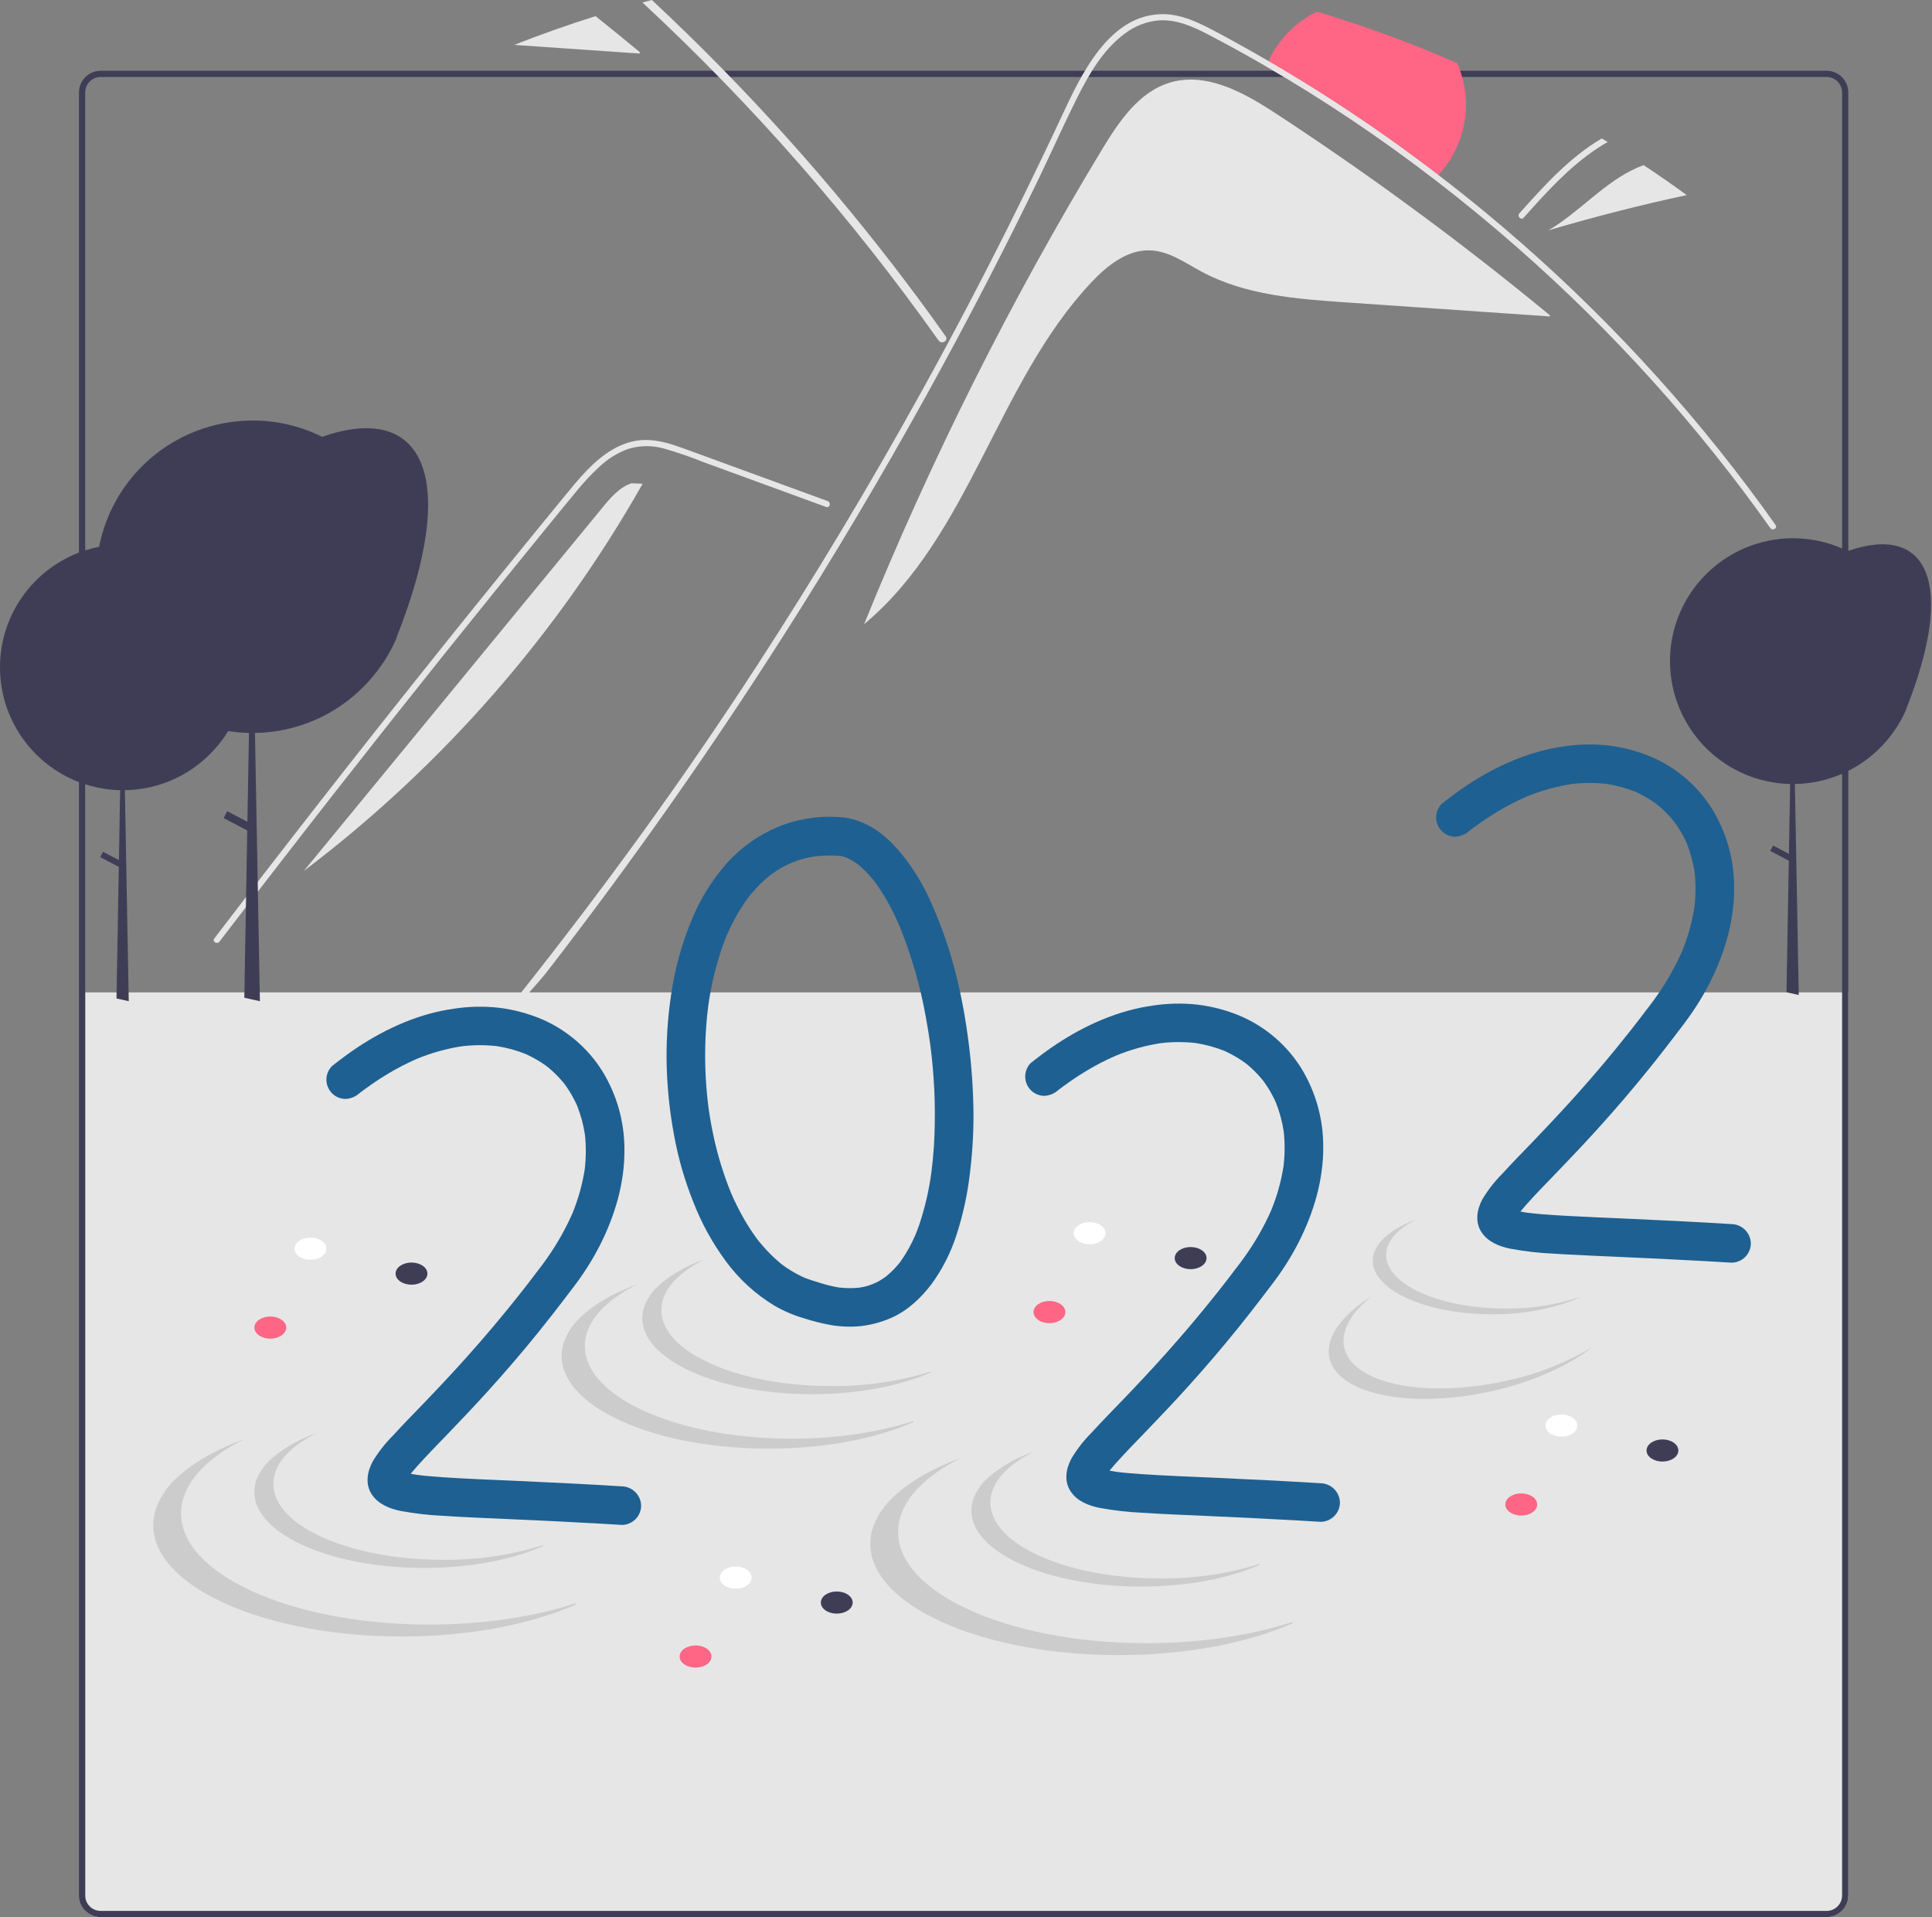 <svg width="504" height="500" viewBox="0 0 504 500" fill="none" xmlns="http://www.w3.org/2000/svg">
<rect x="0" y="0" width="504" height="500" fill="#808080" stroke="none"/>
<g clip-path="url(#clip0_1_62)">
<path d="M482.169 258.822V494.335C482.167 495.837 481.569 497.277 480.507 498.339C479.444 499.401 478.003 499.998 476.5 500H26.269C25.514 500 24.767 499.85 24.071 499.556C23.376 499.263 22.746 498.833 22.22 498.292V258.822H482.169Z" fill="#E6E6E6"/>
<path d="M333.576 19.255C333.123 18.98 332.669 18.713 332.216 18.454H284.893C284.553 18.988 284.229 19.53 283.913 20.073H334.937C334.483 19.797 334.03 19.53 333.576 19.255ZM20.601 179.072V191.131C20.803 191.147 21.014 191.147 21.216 191.155L20.811 214.334L20.601 214.221V216.503L20.771 216.592L20.601 226.312V259.818H22.22V173.609C21.767 175.357 21.227 177.178 20.601 179.072V179.072ZM333.576 19.255C333.123 18.98 332.669 18.713 332.216 18.454H284.893C284.553 18.988 284.229 19.53 283.913 20.073H334.937C334.483 19.797 334.03 19.53 333.576 19.255ZM476.5 18.454H26.269C24.766 18.456 23.325 19.053 22.263 20.115C21.2 21.177 20.602 22.617 20.601 24.119V494.335C20.604 495.836 21.202 497.275 22.264 498.337C23.327 499.399 24.767 499.997 26.269 500H476.5C478.003 499.998 479.444 499.401 480.507 498.339C481.569 497.277 482.167 495.837 482.169 494.335V24.119C482.167 22.617 481.569 21.177 480.507 20.115C479.444 19.053 478.003 18.456 476.5 18.454ZM480.549 494.335C480.549 495.408 480.122 496.437 479.363 497.196C478.604 497.955 477.574 498.381 476.5 498.381H26.269C25.195 498.381 24.166 497.955 23.406 497.196C22.647 496.437 22.22 495.408 22.22 494.335V24.119C22.222 23.047 22.649 22.018 23.408 21.26C24.167 20.501 25.196 20.075 26.269 20.073H476.5C477.573 20.075 478.602 20.501 479.361 21.26C480.12 22.018 480.547 23.047 480.549 24.119V494.335Z" fill="#3F3D56"/>
<path d="M382.423 27.29C382.431 34.094 379.862 40.65 375.232 45.638C374.876 46.018 374.503 46.39 374.131 46.746C360.17 36.001 345.526 26.174 330.29 17.328C330.476 16.85 330.678 16.372 330.897 15.911C333.5 10.289 337.965 5.738 343.537 3.027H343.546C356.015 6.758 368.244 11.25 380.163 16.478C381.655 19.887 382.424 23.569 382.423 27.29Z" fill="#FF6584"/>
<path d="M404.339 82.251L404.314 82.533C386.542 81.31 368.771 80.084 351.003 78.856C338.165 77.972 324.881 76.968 313.537 70.894C309.23 68.591 305.037 65.517 300.153 65.304C294.094 65.034 288.808 69.269 284.653 73.686C260.087 99.838 252.975 139.824 225.415 162.795C242.797 119.954 263.549 78.558 287.478 38.995C291.897 31.686 297.139 23.88 305.344 21.496C313.173 19.219 321.183 22.544 328.39 26.811C329.935 27.727 331.441 28.687 332.898 29.64C344.003 36.906 354.927 44.45 365.668 52.272C378.858 61.865 391.748 71.858 404.339 82.251Z" fill="#E6E6E6"/>
<path d="M461.819 137.716C442.823 110.917 420.752 86.433 396.059 64.764C388.959 58.527 381.649 52.521 374.13 46.744C360.166 36.002 345.521 26.175 330.286 17.324C325.289 14.425 320.233 11.641 315.119 8.973C311.145 6.908 306.914 5.02 302.331 5.315C299.125 5.589 296.062 6.766 293.498 8.709C287.867 12.819 284.138 19.238 281.068 25.355C278.381 30.72 275.876 36.191 273.321 41.631C272.235 43.946 271.149 46.255 270.025 48.551C266.108 56.595 262.098 64.595 257.997 72.551C252.711 82.803 247.272 92.978 241.681 103.075C229.935 124.302 217.54 145.145 204.497 165.606C185.325 195.679 164.813 224.84 142.962 253.089C140.281 256.546 139.176 257.349 136.458 260.781C135.83 261.584 134.713 260.455 135.334 259.658C158.004 231.022 177.741 203.967 197.642 173.336C212.646 150.24 226.825 126.631 240.18 102.511C244.468 94.774 248.666 86.99 252.774 79.157C259.422 66.477 265.84 53.677 272.028 40.758C273.66 37.358 275.276 33.944 276.874 30.519C281.953 19.645 289.348 3.476 303.63 3.696C307.83 3.759 311.729 5.459 315.408 7.341C319.155 9.268 322.834 11.313 326.507 13.39C327.976 14.218 329.439 15.059 330.895 15.912C336.664 19.262 342.348 22.753 347.946 26.384C357.287 32.439 366.381 38.855 375.229 45.634C379.429 48.852 383.566 52.144 387.64 55.51C413.205 76.649 436.191 100.722 456.125 127.232C458.529 130.425 460.884 133.654 463.188 136.919C463.778 137.754 462.403 138.544 461.819 137.716Z" fill="#E6E6E6"/>
<path d="M419.372 37.043C411.866 41.316 405.728 47.629 399.962 54.006C399.128 54.929 398.299 55.854 397.476 56.782C396.788 57.543 395.679 56.418 396.351 55.649C402.805 48.438 409.437 41.065 417.85 36.104C418.36 36.411 418.87 36.727 419.372 37.043Z" fill="#E6E6E6"/>
<path d="M215.51 132.222L194.229 124.443L183.663 120.58C180.25 119.207 176.768 118.008 173.232 116.99C170.141 116.107 166.858 116.149 163.791 117.11C161.055 118.122 158.55 119.674 156.426 121.673C154.257 123.67 152.238 125.824 150.386 128.119C148.086 130.882 145.819 133.674 143.543 136.457C134.147 147.941 124.813 159.476 115.54 171.06C106.267 182.644 97.056 194.277 87.908 205.959C78.737 217.67 69.628 229.43 60.584 241.239C59.475 242.685 58.368 244.133 57.262 245.581C56.651 246.381 55.273 245.592 55.893 244.781C65.005 232.853 74.18 220.974 83.418 209.145C92.68 197.286 102.005 185.478 111.395 173.721C120.784 161.963 130.237 150.257 139.753 138.602C142.124 135.698 144.498 132.797 146.877 129.9C148.883 127.456 150.867 124.986 153.068 122.711C157.107 118.536 162.154 114.845 168.195 114.745C171.747 114.687 175.185 115.813 178.485 117.006C182.042 118.292 185.592 119.603 189.145 120.902L210.574 128.735L215.931 130.694C216.882 131.041 216.471 132.574 215.51 132.222V132.222Z" fill="#E6E6E6"/>
<path d="M440.013 50.882C427.867 53.488 415.834 56.555 403.914 60.084C411.574 55.6 417.566 48.567 425.462 44.513C426.532 43.962 427.635 43.478 428.766 43.064C432.572 45.581 436.321 48.187 440.013 50.882Z" fill="#E6E6E6"/>
<path d="M157.228 132.3C159.323 129.751 161.587 127.083 164.721 126.048L167.646 126.163C145.378 165.49 115.303 199.854 79.267 227.145C105.254 195.53 131.241 163.915 157.228 132.3Z" fill="#E6E6E6"/>
<path d="M435.652 172.42C435.652 173.127 435.675 173.828 435.721 174.524C435.978 178.534 436.992 182.46 438.709 186.093C438.722 186.125 438.738 186.153 438.751 186.182C438.831 186.351 438.913 186.519 438.997 186.685C439.508 187.713 440.074 188.712 440.694 189.678C443.525 194.112 447.405 197.781 451.992 200.361C456.578 202.941 461.73 204.352 466.991 204.469L466.674 222.7L462.538 220.523L461.799 221.927L466.643 224.476L466.051 258.336L466.044 258.788L469.243 259.5L469.236 259.045L468.229 204.471C472.464 204.41 476.645 203.509 480.529 201.821C484.413 200.132 487.922 197.688 490.853 194.633C491.055 194.424 491.255 194.209 491.45 193.997L491.472 193.972C493.915 191.31 495.89 188.255 497.315 184.936C497.284 184.972 497.25 185.005 497.219 185.04C510.436 151.844 502.747 136.455 482.008 143.723C481.897 143.668 481.784 143.614 481.673 143.559C474.419 140.067 466.117 139.426 458.413 141.764C450.709 144.101 444.165 149.246 440.078 156.179C439.882 156.507 439.694 156.842 439.512 157.179C436.973 161.858 435.646 167.097 435.652 172.42Z" fill="#3F3D56"/>
<path d="M166.886 13.58L166.854 13.969C155.946 13.216 145.042 12.464 134.139 11.711C141.112 8.967 148.165 6.466 155.363 4.208C159.226 7.3 163.067 10.424 166.886 13.58Z" fill="#E6E6E6"/>
<path d="M246.794 88.677C246.701 88.848 246.566 88.993 246.401 89.098C246.237 89.203 246.049 89.264 245.854 89.277C245.66 89.29 245.465 89.254 245.288 89.172C245.111 89.089 244.958 88.964 244.843 88.807C222.193 56.844 196.305 27.302 167.591 0.647C168.409 0.421 169.235 0.202 170.053 -2.28882e-05C194.548 22.854 216.989 47.812 237.118 74.587C240.381 78.917 243.574 83.295 246.697 87.722C246.805 87.855 246.871 88.016 246.889 88.185C246.906 88.355 246.873 88.526 246.794 88.677Z" fill="#E6E6E6"/>
<path d="M437.834 378.302C437.834 379.897 435.98 381.184 433.688 381.184C431.388 381.184 429.534 379.897 429.534 378.302C429.534 376.708 431.388 375.413 433.688 375.413C435.98 375.413 437.834 376.708 437.834 378.302Z" fill="#E6E6E6"/>
<path d="M328.646 407.879C328.638 407.965 328.626 408.046 328.615 408.132C320.633 411.633 309.714 413.792 297.661 413.792C284.497 413.792 272.674 411.218 264.567 407.13C259.673 404.665 256.135 401.649 254.472 398.318C253.777 396.973 253.41 395.483 253.4 393.97C253.399 393.586 253.424 393.202 253.474 392.821C253.566 392.107 253.739 391.406 253.991 390.732C254.731 388.854 255.877 387.163 257.347 385.778C257.677 385.456 258.026 385.134 258.391 384.82C261.754 382.113 265.565 380.018 269.652 378.628C263.507 381.695 259.467 385.631 258.555 389.967C258.535 390.045 258.524 390.123 258.512 390.196C258.408 390.74 258.356 391.293 258.357 391.846C258.357 391.901 258.357 391.959 258.36 392.013C258.36 392.013 258.364 392.017 258.36 392.017C258.423 395.48 260.47 398.729 264.016 401.551C271.602 407.588 286.047 411.668 302.621 411.668C311.44 411.755 320.219 410.477 328.646 407.879Z" fill="#CCCCCC"/>
<path d="M242.81 357.701C242.802 357.787 242.791 357.868 242.779 357.954C234.797 361.455 223.878 363.614 211.826 363.614C198.662 363.614 186.838 361.04 178.732 356.952C173.838 354.487 170.299 351.471 168.637 348.14C167.942 346.795 167.574 345.305 167.565 343.792C167.564 343.408 167.589 343.024 167.639 342.643C167.731 341.929 167.904 341.228 168.155 340.554C168.896 338.676 170.042 336.985 171.511 335.601C171.841 335.278 172.191 334.956 172.556 334.642C175.918 331.936 179.73 329.84 183.816 328.45C177.672 331.517 173.632 335.453 172.719 339.789C172.7 339.867 172.688 339.945 172.676 340.018C172.572 340.562 172.52 341.115 172.521 341.668C172.521 341.723 172.521 341.781 172.525 341.835C172.525 341.835 172.529 341.839 172.525 341.839C172.587 345.302 174.634 348.551 178.18 351.374C185.766 357.41 200.212 361.49 216.786 361.49C225.604 361.577 234.383 360.299 242.81 357.701Z" fill="#CCCCCC"/>
<path d="M238.297 370.606C238.288 370.71 238.274 370.81 238.259 370.914C228.523 375.186 215.204 377.818 200.501 377.818C184.444 377.818 170.021 374.679 160.133 369.692C154.163 366.685 149.846 363.006 147.818 358.943C146.971 357.303 146.522 355.485 146.511 353.639C146.51 353.17 146.54 352.702 146.601 352.237C146.713 351.367 146.924 350.512 147.231 349.69C148.134 347.399 149.532 345.336 151.325 343.647C151.727 343.254 152.154 342.861 152.599 342.477C156.001 339.56 160.692 336.994 166.335 334.924C158.839 338.665 153.912 343.467 152.798 348.757C152.775 348.851 152.76 348.946 152.746 349.036C152.619 349.699 152.556 350.373 152.557 351.049C152.557 351.115 152.557 351.186 152.561 351.252C152.561 351.252 152.566 351.257 152.561 351.257C152.637 355.481 155.134 359.445 159.46 362.887C168.714 370.251 186.335 375.228 206.552 375.228C218.416 375.228 229.385 373.509 238.297 370.606Z" fill="#CCCCCC"/>
<path d="M337.205 423.009C337.194 423.134 337.177 423.253 337.16 423.378C325.472 428.506 309.484 431.666 291.836 431.666C272.56 431.666 255.247 427.898 243.377 421.912C236.211 418.302 231.03 413.885 228.595 409.008C227.578 407.039 227.04 404.858 227.026 402.642C227.025 402.079 227.061 401.517 227.134 400.959C227.269 399.914 227.522 398.888 227.89 397.901C228.975 395.151 230.652 392.675 232.804 390.648C233.288 390.176 233.8 389.704 234.334 389.243C238.418 385.742 244.049 382.661 250.823 380.177C241.825 384.667 235.91 390.431 234.573 396.781C234.545 396.895 234.528 397.008 234.511 397.116C234.358 397.913 234.282 398.722 234.283 399.532C234.283 399.612 234.283 399.697 234.289 399.777C234.289 399.777 234.294 399.782 234.289 399.782C234.38 404.853 237.377 409.611 242.57 413.743C253.678 422.583 274.83 428.557 299.099 428.557C313.34 428.557 326.507 426.493 337.205 423.009Z" fill="#CCCCCC"/>
<path d="M141.589 403.023C141.581 403.109 141.57 403.19 141.558 403.276C133.576 406.777 122.657 408.936 110.605 408.936C97.441 408.936 85.617 406.362 77.511 402.274C72.617 399.809 69.078 396.793 67.416 393.462C66.721 392.117 66.353 390.627 66.344 389.114C66.343 388.73 66.368 388.346 66.417 387.965C66.51 387.251 66.683 386.55 66.934 385.876C67.675 383.998 68.82 382.307 70.29 380.923C70.62 380.6 70.97 380.278 71.335 379.964C74.697 377.258 78.508 375.162 82.595 373.772C76.45 376.839 72.411 380.775 71.498 385.111C71.479 385.189 71.467 385.267 71.455 385.34C71.351 385.884 71.299 386.437 71.3 386.99C71.3 387.045 71.3 387.103 71.304 387.157C71.304 387.157 71.308 387.161 71.304 387.161C71.366 390.624 73.413 393.873 76.959 396.696C84.545 402.732 98.991 406.812 115.565 406.812C124.383 406.899 133.162 405.621 141.589 403.023Z" fill="#CCCCCC"/>
<path d="M150.149 418.153C150.137 418.278 150.12 418.397 150.103 418.522C138.415 423.65 122.428 426.81 104.779 426.81C85.504 426.81 68.191 423.042 56.321 417.056C49.155 413.446 43.973 409.03 41.539 404.152C40.521 402.183 39.983 400.002 39.969 397.786C39.968 397.223 40.004 396.661 40.077 396.103C40.212 395.058 40.466 394.032 40.834 393.045C41.918 390.295 43.596 387.819 45.748 385.792C46.231 385.32 46.743 384.848 47.278 384.388C51.361 380.886 56.992 377.805 63.766 375.321C54.768 379.812 48.853 385.576 47.517 391.925C47.488 392.039 47.471 392.153 47.454 392.261C47.301 393.057 47.225 393.866 47.227 394.676C47.227 394.756 47.227 394.841 47.232 394.921C47.232 394.921 47.238 394.926 47.232 394.926C47.323 399.997 50.321 404.755 55.513 408.887C66.621 417.727 87.773 423.701 112.042 423.701C126.284 423.701 139.45 421.638 150.149 418.153Z" fill="#CCCCCC"/>
<path d="M412.52 338.128C411.469 338.649 410.39 339.113 409.289 339.52C408.763 339.722 408.229 339.908 407.67 340.086C401.722 341.931 395.523 342.838 389.296 342.773C372.073 342.773 358.112 336.525 358.112 328.812C358.112 324.45 362.574 320.565 369.562 318C364.615 320.476 361.602 323.738 361.602 327.315C361.602 335.028 375.571 341.276 392.786 341.276C397.8 341.339 402.802 340.762 407.67 339.56C408.213 339.423 408.755 339.277 409.289 339.131C410.375 338.824 411.452 338.492 412.52 338.128Z" fill="#CCCCCC"/>
<path d="M415.444 351.287C413.506 352.814 411.448 354.181 409.289 355.374C408.763 355.666 408.221 355.957 407.67 356.248C401.569 359.337 395.086 361.603 388.389 362.99C367.424 367.482 348.808 363.508 346.792 354.128C345.658 348.819 350.071 342.919 357.91 337.982C352.533 342.28 349.723 347.038 350.654 351.393C352.662 360.781 371.287 364.754 392.252 360.263C397.56 359.199 402.732 357.543 407.67 355.326C408.213 355.091 408.755 354.848 409.289 354.589C411.387 353.586 413.444 352.485 415.444 351.287Z" fill="#CCCCCC"/>
<path d="M191.924 414.347C194.217 414.347 196.077 413.055 196.077 411.46C196.077 409.865 194.217 408.573 191.924 408.573C189.63 408.573 187.771 409.865 187.771 411.46C187.771 413.055 189.63 414.347 191.924 414.347Z" fill="white"/>
<path d="M218.286 420.844C220.579 420.844 222.438 419.551 222.438 417.957C222.438 416.362 220.579 415.069 218.286 415.069C215.992 415.069 214.133 416.362 214.133 417.957C214.133 419.551 215.992 420.844 218.286 420.844Z" fill="#3F3D56"/>
<path d="M181.451 434.92C183.745 434.92 185.604 433.627 185.604 432.032C185.604 430.438 183.745 429.145 181.451 429.145C179.158 429.145 177.298 430.438 177.298 432.032C177.298 433.627 179.158 434.92 181.451 434.92Z" fill="#FF6584"/>
<path d="M284.237 324.513C286.531 324.513 288.39 323.22 288.39 321.625C288.39 320.031 286.531 318.738 284.237 318.738C281.944 318.738 280.084 320.031 280.084 321.625C280.084 323.22 281.944 324.513 284.237 324.513Z" fill="white"/>
<path d="M310.599 331.009C312.893 331.009 314.752 329.717 314.752 328.122C314.752 326.527 312.893 325.235 310.599 325.235C308.306 325.235 306.446 326.527 306.446 328.122C306.446 329.717 308.306 331.009 310.599 331.009Z" fill="#3F3D56"/>
<path d="M273.765 345.085C276.058 345.085 277.918 343.793 277.918 342.198C277.918 340.603 276.058 339.31 273.765 339.31C271.471 339.31 269.612 340.603 269.612 342.198C269.612 343.793 271.471 345.085 273.765 345.085Z" fill="#FF6584"/>
<path d="M411.476 371.804C411.476 372.904 410.593 373.859 409.289 374.345C408.771 374.542 408.224 374.654 407.67 374.677C407.554 374.69 407.438 374.696 407.322 374.693C405.03 374.693 403.168 373.398 403.168 371.804C403.168 370.209 405.03 368.914 407.322 368.914C407.438 368.911 407.554 368.917 407.67 368.93C408.224 368.953 408.771 369.065 409.289 369.262C410.593 369.748 411.476 370.703 411.476 371.804Z" fill="white"/>
<path d="M437.834 378.302C437.834 379.897 435.98 381.184 433.688 381.184C431.388 381.184 429.534 379.897 429.534 378.302C429.534 376.708 431.388 375.413 433.688 375.413C435.98 375.413 437.834 376.708 437.834 378.302Z" fill="#3F3D56"/>
<path d="M396.85 395.263C399.143 395.263 401.003 393.97 401.003 392.376C401.003 390.781 399.143 389.488 396.85 389.488C394.556 389.488 392.697 390.781 392.697 392.376C392.697 393.97 394.556 395.263 396.85 395.263Z" fill="#FF6584"/>
<path d="M80.985 328.559C83.279 328.559 85.138 327.267 85.138 325.672C85.138 324.077 83.279 322.785 80.985 322.785C78.692 322.785 76.832 324.077 76.832 325.672C76.832 327.267 78.692 328.559 80.985 328.559Z" fill="white"/>
<path d="M107.347 335.056C109.641 335.056 111.5 333.763 111.5 332.169C111.5 330.574 109.641 329.281 107.347 329.281C105.054 329.281 103.194 330.574 103.194 332.169C103.194 333.763 105.054 335.056 107.347 335.056Z" fill="#3F3D56"/>
<path d="M70.513 349.132C72.806 349.132 74.666 347.839 74.666 346.244C74.666 344.65 72.806 343.357 70.513 343.357C68.219 343.357 66.36 344.65 66.36 346.244C66.36 347.839 68.219 349.132 70.513 349.132Z" fill="#FF6584"/>
<path d="M162.219 387.651C152.913 387.078 143.601 386.617 134.286 386.202C128.01 385.923 121.727 385.694 115.458 385.27C113.258 385.122 111.057 384.945 108.869 384.667C108.295 384.583 107.719 384.489 107.148 384.373C107.232 384.269 107.315 384.164 107.4 384.061C107.85 383.516 108.313 382.983 108.782 382.455C111.265 379.663 113.895 377 116.486 374.309C120.14 370.516 123.766 366.695 127.304 362.793C131.903 357.719 136.356 352.517 140.66 347.186C141.879 345.675 143.085 344.153 144.278 342.622C145.113 341.551 145.943 340.476 146.77 339.398C147.081 338.991 147.392 338.584 147.702 338.176C147.846 337.986 147.99 337.796 148.134 337.606C148.276 337.419 148.894 336.61 148.445 337.188C148.71 336.845 148.975 336.502 149.24 336.159C149.419 335.926 149.598 335.692 149.775 335.458C150.182 334.918 150.582 334.374 150.976 333.824C151.685 332.833 152.371 331.825 153.032 330.8C154.285 328.861 155.437 326.859 156.485 324.803C160.392 317.11 162.949 308.606 162.896 299.921C162.929 292.631 160.915 285.478 157.083 279.275C153.369 273.403 147.995 268.764 141.641 265.947C137.944 264.351 134.035 263.297 130.036 262.82C126.143 262.394 122.211 262.484 118.342 263.088C109.461 264.319 100.944 268.11 93.495 273.007C91.12 274.567 88.85 276.273 86.619 278.031C86.152 278.498 85.781 279.052 85.528 279.663C85.275 280.273 85.145 280.927 85.145 281.587C85.155 282.92 85.684 284.195 86.619 285.144C87.565 286.084 88.844 286.614 90.178 286.617C91.496 286.541 92.75 286.022 93.737 285.144C93.84 285.063 93.944 284.981 94.048 284.899C94.362 284.66 94.678 284.424 94.996 284.189C95.665 283.695 96.342 283.211 97.027 282.737C98.382 281.798 99.768 280.904 101.182 280.055C103.62 278.593 106.149 277.289 108.754 276.151C112.521 274.599 116.459 273.498 120.486 272.873C123.469 272.521 126.483 272.503 129.47 272.82C132.105 273.213 134.685 273.912 137.158 274.902C138.288 275.414 139.386 275.992 140.448 276.633C141.101 277.03 141.738 277.45 142.359 277.895C142.446 277.957 142.64 278.102 142.806 278.226C142.963 278.354 143.119 278.484 143.274 278.615C144.407 279.574 145.466 280.615 146.445 281.731C146.675 281.994 146.901 282.26 147.122 282.531C147.155 282.572 147.188 282.613 147.22 282.654C147.647 283.231 148.053 283.822 148.439 284.427C149.225 285.67 149.922 286.967 150.525 288.308C151.509 290.774 152.203 293.346 152.596 295.972C152.911 298.948 152.894 301.951 152.545 304.923C151.928 308.902 150.839 312.794 149.302 316.516C147.512 320.565 145.327 324.427 142.779 328.048C142.423 328.558 142.061 329.063 141.693 329.564C141.521 329.798 141.347 330.031 141.172 330.264C141.104 330.354 140.878 330.65 140.755 330.812C140.482 331.16 140.215 331.507 139.949 331.858C139.805 332.05 139.66 332.241 139.516 332.433C139.181 332.876 138.845 333.318 138.508 333.759C138.223 334.133 137.937 334.506 137.65 334.878L137.64 334.892C137.527 335.037 137.415 335.182 137.302 335.327C136.697 336.105 136.089 336.879 135.478 337.652C131.096 343.186 126.549 348.584 121.837 353.847C118.173 357.942 114.412 361.948 110.605 365.911C107.87 368.759 105.092 371.571 102.432 374.49C100.421 376.505 98.666 378.76 97.205 381.203C95.789 383.862 95.226 387.063 96.977 389.736C98.646 392.283 101.56 393.454 104.434 394.052C108.177 394.746 111.964 395.18 115.768 395.35C121.234 395.712 126.711 395.927 132.184 396.169C139.942 396.511 147.699 396.873 155.452 397.311C157.708 397.438 159.964 397.572 162.219 397.711C163.551 397.703 164.827 397.171 165.769 396.229C166.711 395.288 167.244 394.013 167.252 392.681C167.222 391.356 166.682 390.094 165.745 389.157C164.807 388.221 163.545 387.681 162.219 387.651Z" fill="#1E6091"/>
<path d="M253.927 288.597C253.789 282.265 253.272 275.946 252.381 269.675C251.596 263.914 250.46 258.206 248.98 252.583C247.505 247.017 245.604 241.573 243.295 236.299C241.519 232.086 239.249 228.098 236.534 224.418C233.837 220.873 230.744 217.539 226.768 215.402C225.059 214.456 223.216 213.773 221.302 213.379C221.043 213.331 220.784 213.29 220.516 213.266C220.338 213.241 220.152 213.217 219.966 213.193C214.32 212.636 208.622 213.426 203.341 215.499C198.089 217.63 193.39 220.926 189.599 225.138C185.878 229.358 182.869 234.155 180.692 239.342C178.272 245.004 176.52 250.927 175.469 256.993C174.344 263.465 173.816 270.027 173.89 276.595C173.987 283.187 174.651 289.759 175.874 296.237C175.882 296.27 175.882 296.294 175.89 296.326C176.974 302.211 178.645 307.973 180.878 313.524C183 319.009 185.846 324.186 189.34 328.918C192.746 333.568 197.036 337.5 201.965 340.491C204.373 341.893 206.943 342.999 209.617 343.785C211.958 344.551 214.35 345.154 216.775 345.59C219.313 346.02 221.897 346.115 224.46 345.873C227.202 345.563 229.882 344.845 232.412 343.744C236.76 341.859 240.218 338.565 243.052 334.842C245.894 330.928 248.09 326.583 249.555 321.974C251.265 316.685 252.437 311.238 253.053 305.714C253.441 302.566 253.703 299.407 253.838 296.237C253.952 293.696 253.981 291.149 253.927 288.597ZM243.627 299.038C243.473 301.328 243.255 303.618 242.955 305.909C242.338 310.441 241.303 314.906 239.862 319.246C239.538 320.201 239.181 321.14 238.801 322.071C237.731 324.585 236.387 326.974 234.792 329.193L234.776 329.217C234.614 329.42 234.452 329.614 234.29 329.808C233.869 330.302 233.432 330.779 232.978 331.241C232.517 331.702 232.039 332.147 231.545 332.568C231.424 332.673 231.294 332.778 231.165 332.883C231.1 332.932 231.035 332.972 230.978 333.021C228.964 334.534 226.593 335.504 224.095 335.837C222.369 336.006 220.629 335.993 218.905 335.797C217.373 335.546 215.86 335.189 214.378 334.729C212.848 334.259 211.309 333.806 209.827 333.223C208.2 332.494 206.64 331.624 205.163 330.625C204.766 330.358 204.377 330.075 203.989 329.792L203.6 329.476C202.79 328.804 202.013 328.1 201.26 327.364C200.507 326.627 199.786 325.867 199.09 325.065C198.725 324.653 198.361 324.224 198.013 323.795C197.907 323.657 197.794 323.52 197.689 323.39C196.344 321.594 195.114 319.715 194.004 317.765C192.788 315.619 191.688 313.409 190.709 311.145C188.747 306.32 187.213 301.331 186.125 296.237C185.939 295.404 185.769 294.57 185.615 293.728C185.307 292.134 185.056 290.532 184.83 288.929C183.925 281.923 183.718 274.845 184.214 267.798C184.344 265.953 184.538 264.107 184.773 262.27C185.468 257.214 186.645 252.235 188.287 247.403C188.692 246.205 189.146 245.024 189.632 243.858C191.122 240.379 193.002 237.08 195.235 234.025C195.259 233.993 195.3 233.936 195.348 233.879L195.373 233.839C195.689 233.442 196.013 233.062 196.344 232.681C196.944 231.985 197.559 231.322 198.207 230.674C198.879 230.011 199.567 229.379 200.288 228.772C200.45 228.635 200.766 228.392 200.993 228.222C201.187 228.076 201.381 227.923 201.584 227.785C204.902 225.372 208.777 223.836 212.848 223.318C214.972 223.088 217.114 223.053 219.245 223.212C219.788 223.337 220.324 223.493 220.848 223.682C221.914 224.188 222.93 224.793 223.885 225.487C223.921 225.518 223.959 225.548 223.998 225.576C224.282 225.818 224.573 226.069 224.848 226.32C225.44 226.862 226.006 227.437 226.549 228.02C227.083 228.602 227.594 229.209 228.088 229.824C228.152 229.914 228.217 229.994 228.274 230.075C228.541 230.431 228.792 230.796 229.043 231.16C230.128 232.749 231.128 234.394 232.039 236.089C233.019 237.902 233.902 239.771 234.728 241.673C237.825 249.325 240.111 257.281 241.546 265.41C241.967 267.668 242.331 269.943 242.647 272.217C243.711 280.177 244.085 288.213 243.765 296.237C243.732 297.168 243.684 298.107 243.627 299.038Z" fill="#1E6091"/>
<path d="M344.515 386.842C335.209 386.269 325.897 385.807 316.583 385.393C310.306 385.114 304.023 384.885 297.754 384.461C295.554 384.312 293.353 384.136 291.165 383.858C290.591 383.774 290.015 383.68 289.444 383.563C289.528 383.459 289.611 383.354 289.696 383.251C290.146 382.707 290.609 382.174 291.078 381.646C293.561 378.853 296.191 376.191 298.783 373.5C302.437 369.707 306.062 365.886 309.6 361.984C314.2 356.91 318.652 351.707 322.956 346.377C324.175 344.865 325.381 343.344 326.574 341.813C327.409 340.741 328.239 339.667 329.066 338.589C329.377 338.182 329.688 337.775 329.998 337.367C330.142 337.177 330.287 336.987 330.43 336.797C330.572 336.61 331.19 335.8 330.741 336.378C331.006 336.036 331.271 335.693 331.536 335.349C331.715 335.117 331.894 334.883 332.071 334.649C332.478 334.109 332.878 333.565 333.272 333.015C333.981 332.024 334.667 331.015 335.328 329.991C336.581 328.052 337.733 326.05 338.781 323.993C342.688 316.301 345.245 307.797 345.193 299.112C345.225 291.822 343.211 284.669 339.379 278.466C335.665 272.593 330.291 267.954 323.938 265.137C320.24 263.541 316.331 262.488 312.332 262.011C308.44 261.585 304.507 261.675 300.638 262.279C291.757 263.51 283.24 267.301 275.791 272.197C273.416 273.758 271.147 275.463 268.916 277.222C268.448 277.689 268.077 278.243 267.824 278.853C267.571 279.464 267.441 280.118 267.442 280.778C267.451 282.11 267.98 283.386 268.916 284.335C269.861 285.275 271.14 285.805 272.474 285.808C273.792 285.731 275.046 285.212 276.033 284.335C276.136 284.253 276.24 284.172 276.345 284.09C276.659 283.851 276.974 283.614 277.292 283.38C277.962 282.886 278.639 282.401 279.323 281.927C280.679 280.989 282.064 280.095 283.478 279.245C285.916 277.783 288.445 276.479 291.051 275.342C294.818 273.79 298.755 272.689 302.782 272.064C305.765 271.712 308.779 271.694 311.766 272.01C314.401 272.404 316.981 273.103 319.454 274.093C320.584 274.604 321.683 275.183 322.744 275.824C323.397 276.22 324.034 276.641 324.655 277.086C324.742 277.148 324.936 277.293 325.102 277.417C325.259 277.545 325.415 277.674 325.57 277.805C326.703 278.764 327.763 279.806 328.741 280.922C328.971 281.185 329.197 281.451 329.418 281.722C329.451 281.763 329.484 281.804 329.516 281.845C329.943 282.422 330.349 283.013 330.735 283.618C331.521 284.861 332.218 286.158 332.822 287.498C333.805 289.965 334.499 292.537 334.892 295.163C335.207 298.139 335.19 301.141 334.841 304.114C334.224 308.093 333.135 311.984 331.598 315.706C329.808 319.755 327.623 323.618 325.075 327.239C324.719 327.748 324.357 328.253 323.989 328.754C323.817 328.989 323.643 329.222 323.468 329.455C323.401 329.545 323.174 329.841 323.051 330.003C322.779 330.351 322.511 330.698 322.246 331.049C322.101 331.241 321.956 331.432 321.812 331.624C321.477 332.067 321.141 332.509 320.804 332.95C320.519 333.324 320.233 333.697 319.947 334.069L319.936 334.083C319.824 334.228 319.711 334.373 319.598 334.518C318.993 335.296 318.385 336.07 317.774 336.842C313.392 342.377 308.845 347.775 304.134 353.037C300.47 357.133 296.708 361.139 292.901 365.102C290.166 367.95 287.389 370.762 284.728 373.681C282.717 375.696 280.962 377.95 279.502 380.393C278.085 383.053 277.523 386.254 279.273 388.926C280.942 391.474 283.856 392.645 286.73 393.243C290.474 393.937 294.26 394.371 298.064 394.541C303.531 394.903 309.007 395.117 314.48 395.359C322.238 395.702 329.995 396.064 337.748 396.502C340.004 396.629 342.26 396.762 344.515 396.901C345.848 396.894 347.123 396.361 348.065 395.42C349.007 394.478 349.54 393.203 349.548 391.872C349.518 390.547 348.978 389.285 348.041 388.348C347.103 387.411 345.841 386.872 344.515 386.842Z" fill="#1E6091"/>
<path d="M456.742 324.288C456.735 325.619 456.203 326.894 455.262 327.835C454.32 328.776 453.045 329.307 451.713 329.314C449.454 329.177 447.203 329.047 444.944 328.918C437.194 328.481 429.437 328.116 421.679 327.777C417.549 327.59 413.411 327.42 409.289 327.194C408.747 327.17 408.204 327.137 407.67 327.105C406.86 327.064 406.058 327.008 405.257 326.959C401.455 326.788 397.669 326.353 393.928 325.656C391.053 325.057 388.138 323.892 386.47 321.342C384.721 318.672 385.28 315.467 386.697 312.804C388.157 310.361 389.914 308.107 391.928 306.095C394.584 303.173 397.361 300.365 400.099 297.516C400.503 297.095 400.916 296.666 401.313 296.237C403.459 294.004 405.578 291.748 407.67 289.471C408.212 288.881 408.755 288.298 409.289 287.707C409.97 286.954 410.65 286.202 411.33 285.449C416.043 280.188 420.588 274.79 424.967 269.255C425.582 268.486 426.189 267.709 426.797 266.932C426.91 266.786 427.023 266.64 427.129 266.495L427.145 266.487C427.428 266.114 427.712 265.734 428.003 265.362C428.335 264.925 428.675 264.48 429.007 264.034C429.153 263.848 429.299 263.654 429.445 263.46C429.704 263.112 429.971 262.764 430.246 262.416C430.368 262.254 430.594 261.963 430.667 261.865C430.837 261.639 431.015 261.404 431.185 261.169C431.55 260.668 431.914 260.166 432.271 259.656C434.82 256.035 437.006 252.172 438.797 248.123C440.331 244.399 441.419 240.506 442.036 236.526C442.385 233.553 442.401 230.551 442.085 227.574C441.694 224.949 441.001 222.377 440.02 219.91C439.414 218.571 438.716 217.276 437.931 216.034C437.542 215.427 437.137 214.836 436.708 214.261L436.611 214.14C436.392 213.865 436.166 213.598 435.939 213.339C434.961 212.222 433.899 211.18 432.765 210.223C432.611 210.085 432.457 209.956 432.295 209.834C432.133 209.705 431.939 209.559 431.85 209.502C431.226 209.057 430.594 208.636 429.938 208.24C429.607 208.037 429.266 207.843 428.926 207.657C428.181 207.244 427.42 206.856 426.651 206.508C424.176 205.518 421.595 204.819 418.958 204.428C415.972 204.112 412.96 204.129 409.978 204.476C409.751 204.509 409.516 204.549 409.289 204.598C408.747 204.679 408.204 204.776 407.67 204.897C404.442 205.541 401.286 206.498 398.244 207.754C395.64 208.895 393.111 210.201 390.673 211.663C389.256 212.513 387.871 213.406 386.519 214.342C385.83 214.82 385.158 215.297 384.486 215.791C384.17 216.025 383.855 216.268 383.539 216.503C383.434 216.584 383.328 216.665 383.231 216.746C382.245 217.627 380.989 218.146 379.668 218.219C379.008 218.219 378.354 218.09 377.744 217.837C377.133 217.584 376.579 217.213 376.113 216.746C375.175 215.8 374.646 214.524 374.639 213.193C374.637 212.533 374.766 211.878 375.019 211.269C375.272 210.659 375.644 210.105 376.113 209.64C378.34 207.876 380.616 206.176 382.988 204.614C390.39 199.75 398.852 195.971 407.67 194.716C407.727 194.708 407.775 194.7 407.832 194.692C408.318 194.619 408.804 194.546 409.289 194.489C412.687 194.075 416.122 194.054 419.525 194.425C423.381 194.885 427.153 195.882 430.732 197.387C430.87 197.435 430.999 197.492 431.137 197.549C437.488 200.368 442.859 205.007 446.571 210.878C450.405 217.08 452.419 224.234 452.385 231.524C452.442 240.208 449.883 248.714 445.98 256.411C444.929 258.466 443.775 260.468 442.522 262.408C441.867 263.427 441.178 264.439 440.466 265.426C440.077 265.977 439.672 266.527 439.267 267.061L438.733 267.765C438.514 268.041 438.304 268.316 438.101 268.591L438.093 268.599C438.08 268.61 438.069 268.624 438.061 268.639L438.085 268.615C438.061 268.648 438.004 268.712 437.939 268.793C437.834 268.939 437.68 269.133 437.623 269.214C437.486 269.4 437.34 269.594 437.194 269.781C436.886 270.185 436.571 270.598 436.263 271.003C435.437 272.079 434.606 273.153 433.769 274.224C432.578 275.761 431.372 277.283 430.149 278.788C425.849 284.122 421.398 289.326 416.796 294.4C416.237 295.015 415.679 295.63 415.112 296.237C413.193 298.333 411.252 300.408 409.289 302.461C408.747 303.027 408.213 303.586 407.67 304.152C407.111 304.743 406.544 305.326 405.978 305.917C403.386 308.604 400.755 311.266 398.277 314.059C397.807 314.585 397.345 315.119 396.892 315.669C396.803 315.766 396.722 315.871 396.641 315.977C397.208 316.098 397.791 316.187 398.358 316.276C400.552 316.551 402.747 316.729 404.949 316.875C405.856 316.94 406.763 316.996 407.67 317.045C408.213 317.077 408.747 317.11 409.289 317.134C414.116 317.409 418.95 317.595 423.776 317.806C433.097 318.218 442.409 318.68 451.713 319.254C453.039 319.285 454.301 319.825 455.238 320.763C456.175 321.701 456.714 322.964 456.742 324.288Z" fill="#1E6091"/>
<path d="M103.367 166.455C103.407 166.414 103.448 166.374 103.489 166.325C101.681 170.545 99.17 174.429 96.063 177.809L96.039 177.842C95.788 178.117 95.537 178.384 95.278 178.651C91.55 182.536 87.089 185.642 82.151 187.79C77.214 189.938 71.899 191.084 66.514 191.163L67.778 259.818L67.794 260.538L67.802 261.121L65.948 260.708L64.328 260.344L63.737 260.214L63.745 259.818V259.64L64.328 226.312L64.498 216.592L64.328 216.503L58.344 213.355L59.275 211.566L64.328 214.221L64.539 214.334L64.944 191.155C64.741 191.147 64.531 191.147 64.328 191.131C62.719 191.077 61.115 190.92 59.526 190.661C53.096 189.651 47.001 187.117 41.752 183.27C36.503 179.423 32.252 174.376 29.354 168.551C29.249 168.34 29.144 168.122 29.038 167.911C29.023 167.872 29.004 167.834 28.982 167.798C26.804 163.175 25.515 158.184 25.184 153.085C25.127 152.202 25.103 151.312 25.103 150.414C25.099 143.648 26.785 136.988 30.01 131.039C30.237 130.61 30.48 130.181 30.723 129.768C34.192 123.877 39.089 118.953 44.961 115.448C50.833 111.944 57.493 109.972 64.328 109.713C64.863 109.681 65.405 109.673 65.948 109.673C72.065 109.672 78.103 111.055 83.609 113.719C83.746 113.792 83.892 113.857 84.03 113.93C110.396 104.687 120.17 124.257 103.367 166.455Z" fill="#3F3D56"/>
<path d="M65.948 173.609C65.494 175.357 64.954 177.178 64.328 179.072C63.542 181.484 62.622 184.011 61.567 186.655C61.591 186.623 61.632 186.59 61.656 186.558C61.05 187.977 60.338 189.349 59.526 190.661C58.455 192.422 57.213 194.073 55.817 195.59L55.793 195.614C55.599 195.825 55.396 196.043 55.194 196.254C52.263 199.308 48.755 201.75 44.872 203.438C40.99 205.126 36.81 206.026 32.577 206.087L33.565 259.818L33.581 260.668L33.589 261.121L30.391 260.409L30.399 259.955V259.818L30.99 226.093L26.139 223.544L26.884 222.144L31.022 224.321L31.338 206.087C26.076 205.971 20.924 204.561 16.337 201.982C11.75 199.403 7.869 195.734 5.037 191.301C4.421 190.333 3.856 189.333 3.344 188.306C3.255 188.136 3.174 187.966 3.093 187.804C3.085 187.773 3.071 187.743 3.053 187.715C1.336 184.08 0.323 180.154 0.065 176.142C0.016 175.446 -2.40544e-05 174.742 -2.40544e-05 174.038C-0.007 168.716 1.318 163.477 3.854 158.798C4.041 158.458 4.227 158.127 4.421 157.795C8.508 150.861 15.053 145.715 22.758 143.378C30.463 141.041 38.766 141.683 46.019 145.178C46.124 145.234 46.238 145.283 46.351 145.339C54.546 142.466 60.708 143.138 64.328 147.039C64.959 147.713 65.503 148.464 65.948 149.273C68.741 154.274 68.903 162.489 65.948 173.609Z" fill="#3F3D56"/>
</g>
<defs>
<clipPath id="clip0_1_62">
<rect width="503.759" height="500" fill="white"/>
</clipPath>
</defs>
</svg>
